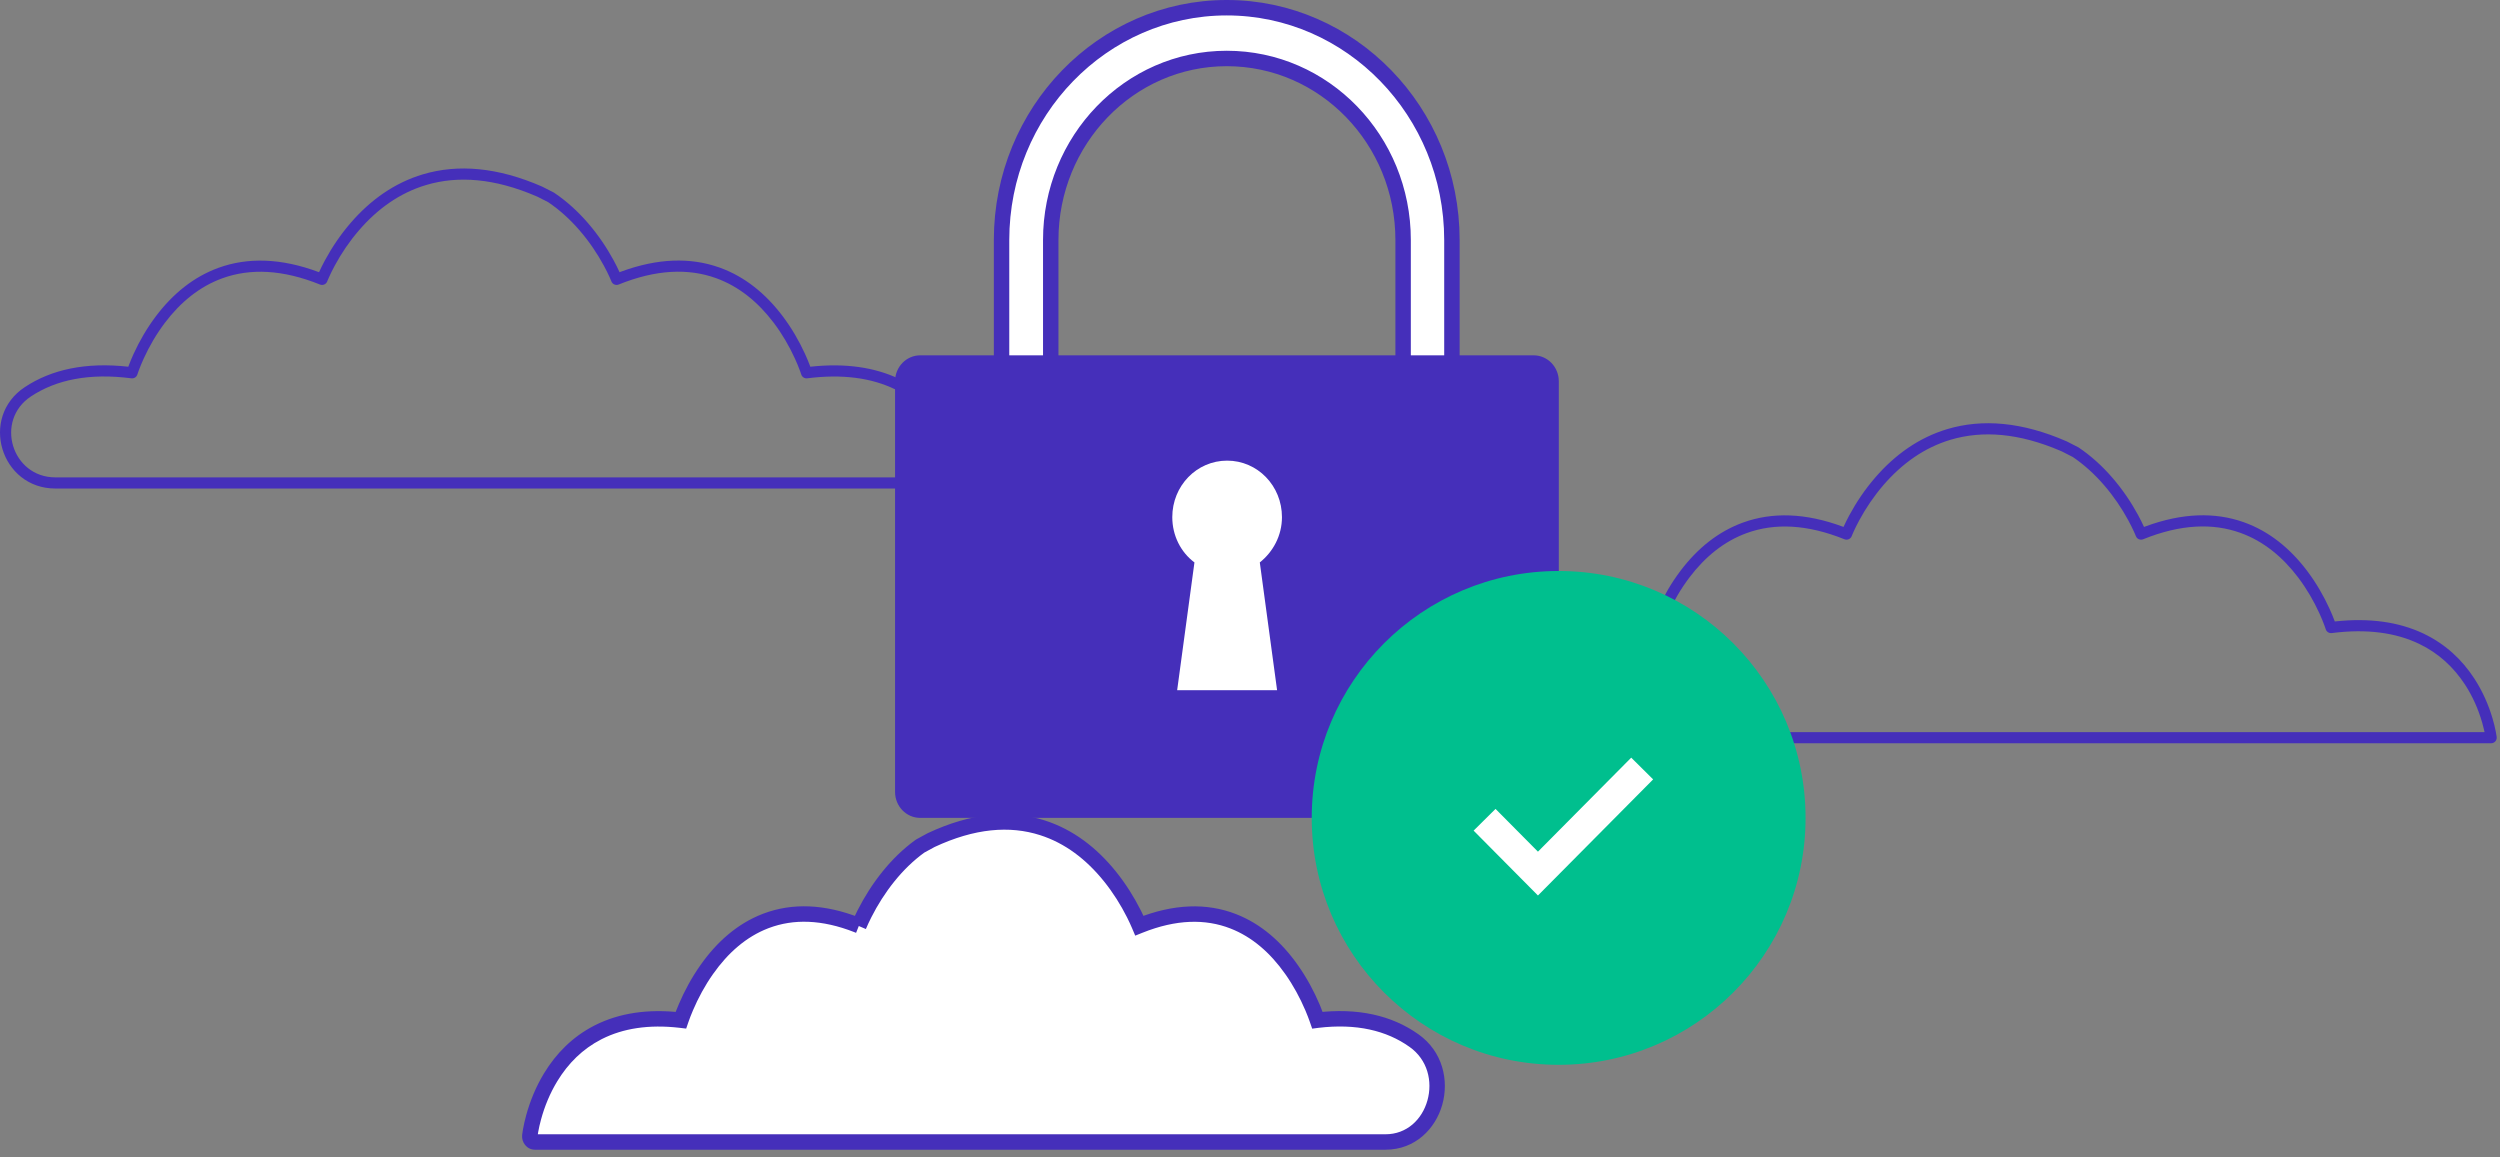 <svg width="162" height="75" viewBox="0 0 162 75" fill="none" xmlns="http://www.w3.org/2000/svg">
<rect x="0" y="0" width="162" height="75" fill="#808080" stroke="none"/>
<path fill-rule="evenodd" clip-rule="evenodd" d="M22.713 14.455C24.004 12.956 25.562 11.847 27.404 11.297C29.673 10.619 32.246 10.832 35.125 12.089L35.145 12.098L35.877 12.471C35.89 12.478 35.903 12.486 35.915 12.494C36.721 13.037 37.448 13.7 38.099 14.454C38.763 15.221 39.314 16.042 39.76 16.863C39.911 17.142 40.04 17.403 40.147 17.639L40.147 17.639L40.157 17.66C40.154 17.653 40.15 17.646 40.147 17.639L40.269 17.593C42.633 16.727 44.738 16.673 46.587 17.324L46.656 17.348C48.271 17.934 49.616 19.03 50.713 20.483C51.301 21.261 51.781 22.094 52.162 22.926C52.295 23.218 52.407 23.489 52.498 23.733L52.509 23.764L52.544 23.76C54.776 23.521 56.66 23.8 58.218 24.531L58.293 24.567C59.675 25.231 60.751 26.23 61.556 27.469C62.091 28.295 62.476 29.177 62.734 30.059C62.825 30.368 62.894 30.656 62.943 30.915C62.967 31.036 62.982 31.133 62.992 31.2L62.998 31.253C63.023 31.468 62.856 31.656 62.641 31.656H3.587C0.044 31.656 -1.351 27.036 1.611 25.083C3.331 23.943 5.559 23.456 8.312 23.763L8.314 23.763L8.353 23.66C8.428 23.46 8.518 23.244 8.621 23.014L8.66 22.927C9.04 22.095 9.52 21.263 10.107 20.485C11.203 19.034 12.547 17.939 14.163 17.353C16.052 16.668 18.212 16.721 20.645 17.628L20.675 17.639L20.698 17.587C20.788 17.39 20.893 17.177 21.014 16.95L21.06 16.864C21.503 16.043 22.052 15.222 22.713 14.455ZM35.53 13.105L34.828 12.748L34.745 12.712C32.055 11.556 29.687 11.369 27.61 11.99C25.912 12.497 24.466 13.527 23.259 14.928C22.634 15.653 22.114 16.431 21.694 17.209C21.547 17.48 21.424 17.732 21.323 17.957C21.299 18.009 21.278 18.058 21.26 18.101L21.233 18.163L21.206 18.231C21.135 18.42 20.922 18.513 20.735 18.438C18.314 17.462 16.217 17.377 14.408 18.033C12.937 18.567 11.7 19.574 10.682 20.922C10.129 21.654 9.675 22.441 9.316 23.228C9.19 23.503 9.085 23.758 9 23.986L8.986 24.025C8.972 24.063 8.959 24.099 8.948 24.132L8.926 24.195L8.897 24.284C8.838 24.44 8.68 24.537 8.513 24.515C5.791 24.161 3.64 24.605 2.008 25.687C-0.356 27.245 0.758 30.934 3.587 30.934H62.212L62.19 30.831C62.156 30.679 62.116 30.518 62.068 30.349L62.043 30.263C61.803 29.445 61.447 28.626 60.952 27.864C60.216 26.73 59.238 25.823 57.982 25.218C56.464 24.488 54.588 24.224 52.31 24.515C52.136 24.538 51.972 24.431 51.92 24.264L51.887 24.165C51.88 24.144 51.872 24.122 51.864 24.098L51.823 23.986C51.738 23.758 51.633 23.503 51.507 23.228C51.147 22.44 50.693 21.653 50.139 20.919C49.12 19.57 47.883 18.562 46.411 18.028C44.603 17.372 42.507 17.459 40.089 18.437C39.902 18.513 39.689 18.42 39.617 18.232L39.59 18.164C39.578 18.135 39.564 18.103 39.549 18.068L39.501 17.958C39.399 17.733 39.275 17.481 39.127 17.209C38.705 16.431 38.182 15.652 37.555 14.927C36.943 14.219 36.263 13.6 35.513 13.094L35.53 13.105ZM121.499 30.962C122.79 29.464 124.348 28.355 126.19 27.804C128.459 27.126 131.032 27.339 133.911 28.596L133.93 28.605L134.663 28.979C134.676 28.985 134.689 28.993 134.701 29.001C135.507 29.545 136.234 30.207 136.885 30.961C137.548 31.728 138.1 32.549 138.545 33.37C138.697 33.65 138.826 33.91 138.933 34.146L138.933 34.146L138.943 34.167C138.94 34.16 138.936 34.153 138.933 34.146L139.055 34.101C141.419 33.234 143.524 33.181 145.373 33.831L145.442 33.856C147.057 34.442 148.402 35.537 149.499 36.99C150.087 37.769 150.567 38.601 150.948 39.434C151.081 39.725 151.193 39.996 151.284 40.241L151.295 40.271L151.331 40.267C153.562 40.028 155.446 40.308 157.004 41.038L157.079 41.074C158.461 41.739 159.537 42.737 160.341 43.977C160.877 44.802 161.262 45.684 161.52 46.566C161.611 46.876 161.68 47.163 161.729 47.422C161.752 47.544 161.768 47.64 161.778 47.708L161.784 47.761C161.809 47.975 161.642 48.163 161.426 48.163H102.373C98.83 48.163 97.435 43.543 100.397 41.59C102.117 40.45 104.345 39.963 107.098 40.27L107.1 40.27L107.139 40.167C107.214 39.968 107.304 39.751 107.407 39.521L107.446 39.434C107.826 38.602 108.306 37.77 108.893 36.992C109.989 35.541 111.333 34.446 112.949 33.861C114.838 33.176 116.998 33.228 119.432 34.135L119.461 34.146L119.484 34.095C119.574 33.898 119.679 33.684 119.8 33.457L119.846 33.371C120.289 32.55 120.838 31.73 121.499 30.962ZM134.316 29.613L133.614 29.255L133.531 29.219C130.841 28.064 128.473 27.877 126.396 28.497C124.698 29.005 123.252 30.034 122.045 31.435C121.42 32.16 120.9 32.938 120.48 33.716C120.333 33.988 120.209 34.239 120.108 34.465C120.089 34.509 120.071 34.55 120.055 34.588L120.046 34.609L120.019 34.671L119.992 34.738C119.921 34.927 119.708 35.02 119.521 34.945C117.1 33.97 115.003 33.885 113.194 34.541C111.722 35.074 110.486 36.081 109.468 37.429C108.915 38.162 108.461 38.949 108.102 39.736C107.976 40.011 107.871 40.266 107.786 40.494L107.772 40.533C107.766 40.551 107.759 40.568 107.753 40.585C107.746 40.604 107.74 40.622 107.734 40.64L107.712 40.703L107.683 40.792C107.624 40.948 107.466 41.044 107.299 41.023C104.577 40.668 102.426 41.112 100.794 42.194C98.43 43.752 99.544 47.442 102.373 47.442H160.998L160.976 47.338C160.942 47.186 160.902 47.025 160.854 46.856L160.829 46.771C160.589 45.952 160.233 45.133 159.738 44.371C159.002 43.238 158.024 42.33 156.768 41.726C155.25 40.995 153.374 40.732 151.096 41.023C150.922 41.045 150.758 40.939 150.706 40.771L150.673 40.672C150.67 40.663 150.666 40.653 150.663 40.644C150.659 40.631 150.654 40.619 150.65 40.606L150.609 40.494C150.524 40.266 150.419 40.011 150.293 39.735C149.933 38.948 149.479 38.16 148.925 37.427C147.906 36.078 146.669 35.069 145.197 34.536C143.389 33.88 141.293 33.966 138.875 34.945C138.688 35.02 138.475 34.928 138.403 34.739L138.376 34.672C138.364 34.642 138.35 34.61 138.335 34.576L138.286 34.465C138.185 34.24 138.06 33.988 137.913 33.716C137.49 32.938 136.968 32.16 136.341 31.435C135.729 30.727 135.049 30.107 134.299 29.601L134.316 29.613Z" fill="#452FBA"/>
<path d="M94.084 29.299H90.922V15.551C90.922 9.069 85.82 3.789 79.493 3.789C73.164 3.789 68.088 9.096 68.088 15.551V29.273H64.901V15.551C64.901 7.235 71.458 0.5 79.493 0.5C87.527 0.5 94.084 7.235 94.084 15.551V29.299Z" fill="white" stroke="#452FBA"/>
<path d="M101.01 51.319C101.01 52.247 100.28 52.999 99.38 52.999H59.631C58.73 52.999 58 52.247 58 51.319V24.706C58 23.778 58.73 23.025 59.631 23.025H99.38C100.28 23.025 101.01 23.778 101.01 24.706V51.319Z" fill="#452FBA"/>
<path d="M83.071 33.511C83.071 31.479 81.489 29.849 79.518 29.849C77.546 29.849 75.964 31.479 75.964 33.511C75.964 34.715 76.524 35.793 77.4 36.445L76.28 44.723H82.755L81.635 36.445C82.487 35.768 83.071 34.715 83.071 33.511Z" fill="white"/>
<circle cx="101" cy="53" r="16" fill="#00BF8E"/>
<path d="M96.2 53.121L99.659 56.608L106.413 49.8" stroke="white" stroke-width="2"/>
<path fill-rule="evenodd" clip-rule="evenodd" d="M67.551 53.642C69.271 54.192 70.724 55.301 71.929 56.8C72.546 57.567 73.058 58.388 73.472 59.209L73.515 59.294C73.628 59.522 73.726 59.735 73.81 59.932L73.832 59.983L73.859 59.972C76.13 59.065 78.146 59.013 79.909 59.698C81.417 60.284 82.671 61.378 83.694 62.83C84.243 63.608 84.69 64.44 85.045 65.272L85.081 65.359C85.178 65.588 85.261 65.805 85.332 66.004L85.368 66.108L85.37 66.108C87.939 65.801 90.018 66.287 91.624 67.428C94.388 69.38 93.086 74.001 89.779 74.001H34.666C34.465 74.001 34.309 73.812 34.332 73.598L34.338 73.545C34.347 73.477 34.362 73.381 34.383 73.26C34.43 73.001 34.494 72.713 34.578 72.404C34.82 71.522 35.178 70.639 35.679 69.814C36.43 68.575 37.434 67.576 38.723 66.911L38.793 66.876C40.248 66.145 42.006 65.865 44.088 66.105L44.122 66.109L44.132 66.078C44.217 65.834 44.321 65.563 44.446 65.271C44.801 64.439 45.249 63.606 45.798 62.828C46.822 61.375 48.077 60.279 49.584 59.693L49.649 59.668C51.374 59.018 53.339 59.071 55.545 59.938L55.659 59.983L55.65 60.005C55.751 59.763 55.874 59.496 56.02 59.208C56.437 58.387 56.951 57.566 57.57 56.798C58.178 56.044 58.856 55.382 59.608 54.839C59.62 54.83 59.632 54.823 59.644 54.816L60.328 54.443L60.346 54.434C63.033 53.177 65.434 52.964 67.551 53.642Z" fill="white"/>
<path d="M67.551 53.642L67.704 53.165L67.551 53.642ZM71.929 56.8L72.319 56.486L71.929 56.8ZM73.472 59.209L73.919 58.984L73.92 58.985L73.472 59.209ZM73.515 59.294L73.963 59.071L73.963 59.072L73.515 59.294ZM73.81 59.932L74.27 59.736L74.27 59.737L73.81 59.932ZM73.832 59.983L74.018 60.447L73.563 60.63L73.371 60.178L73.832 59.983ZM73.859 59.972L73.673 59.508L73.674 59.508L73.859 59.972ZM79.909 59.698L80.09 59.232L79.909 59.698ZM83.694 62.83L83.285 63.118L83.694 62.83ZM85.045 65.272L85.505 65.076L85.505 65.077L85.045 65.272ZM85.081 65.359L85.542 65.164L85.543 65.165L85.081 65.359ZM85.332 66.004L85.803 65.837L85.804 65.839L85.332 66.004ZM85.368 66.108L85.433 66.604L85.03 66.657L84.896 66.273L85.368 66.108ZM85.37 66.108L85.305 65.612L85.31 65.611L85.37 66.108ZM91.624 67.428L91.335 67.836L91.334 67.836L91.624 67.428ZM34.332 73.598L33.835 73.545L33.836 73.539L34.332 73.598ZM34.338 73.545L33.842 73.485L33.843 73.481L34.338 73.545ZM34.383 73.26L34.876 73.348L34.383 73.26ZM34.578 72.404L34.096 72.272L34.578 72.404ZM35.679 69.814L36.106 70.073L35.679 69.814ZM38.723 66.911L38.494 66.467L38.496 66.466L38.723 66.911ZM38.793 66.876L38.566 66.43L38.569 66.429L38.793 66.876ZM44.088 66.105L44.145 65.608L44.147 65.608L44.088 66.105ZM44.122 66.109L44.595 66.271L44.464 66.653L44.063 66.605L44.122 66.109ZM44.132 66.078L43.659 65.916L43.66 65.914L44.132 66.078ZM44.446 65.271L43.986 65.075L44.446 65.271ZM45.798 62.828L45.389 62.54L45.798 62.828ZM49.584 59.693L49.403 59.227L49.405 59.226L49.584 59.693ZM49.649 59.668L49.47 59.202L49.472 59.201L49.649 59.668ZM55.545 59.938L55.728 59.473L55.73 59.474L55.545 59.938ZM55.659 59.983L55.844 59.519L56.321 59.709L56.118 60.18L55.659 59.983ZM55.65 60.005L56.109 60.202L55.189 59.81L55.65 60.005ZM56.02 59.208L55.574 58.982L56.02 59.208ZM57.57 56.798L57.181 56.484L57.57 56.798ZM59.608 54.839L59.315 54.433L59.608 54.839ZM59.644 54.816L59.883 55.255V55.255L59.644 54.816ZM60.328 54.443L60.088 54.004L60.095 54L60.102 53.997L60.328 54.443ZM60.346 54.434L60.12 53.988L60.127 53.984L60.134 53.981L60.346 54.434ZM67.704 53.165C69.535 53.752 71.066 54.928 72.319 56.486L71.54 57.113C70.382 55.674 69.006 54.632 67.399 54.118L67.704 53.165ZM72.319 56.486C72.96 57.284 73.491 58.135 73.919 58.984L73.026 59.434C72.626 58.641 72.132 57.85 71.54 57.113L72.319 56.486ZM73.92 58.985L73.963 59.071L73.068 59.518L73.025 59.432L73.92 58.985ZM73.963 59.072C74.08 59.308 74.182 59.53 74.27 59.736L73.35 60.129C73.27 59.941 73.176 59.735 73.067 59.517L73.963 59.072ZM74.27 59.737L74.292 59.788L73.371 60.178L73.35 60.127L74.27 59.737ZM73.646 59.519L73.673 59.508L74.045 60.437L74.018 60.447L73.646 59.519ZM73.674 59.508C76.038 58.564 78.187 58.492 80.09 59.232L79.728 60.164C78.106 59.534 76.223 59.567 74.044 60.437L73.674 59.508ZM80.09 59.232C81.71 59.861 83.038 61.031 84.103 62.542L83.285 63.118C82.305 61.726 81.123 60.706 79.728 60.164L80.09 59.232ZM84.103 62.542C84.674 63.352 85.138 64.215 85.505 65.076L84.585 65.468C84.242 64.664 83.811 63.864 83.285 63.118L84.103 62.542ZM85.505 65.077L85.542 65.164L84.621 65.553L84.584 65.466L85.505 65.077ZM85.543 65.165C85.642 65.404 85.729 65.629 85.803 65.837L84.861 66.172C84.793 65.981 84.713 65.773 84.62 65.552L85.543 65.165ZM85.804 65.839L85.84 65.943L84.896 66.273L84.86 66.17L85.804 65.839ZM85.303 65.612L85.305 65.612L85.435 66.603L85.433 66.604L85.303 65.612ZM85.31 65.611C87.976 65.293 90.186 65.794 91.913 67.02L91.334 67.836C89.85 66.781 87.901 66.309 85.429 66.604L85.31 65.611ZM91.912 67.019C93.497 68.139 93.9 70.016 93.46 71.582C93.019 73.148 91.703 74.501 89.779 74.501V73.501C91.162 73.501 92.151 72.543 92.497 71.311C92.843 70.079 92.515 68.669 91.335 67.836L91.912 67.019ZM89.779 74.501H34.666V73.501H89.779V74.501ZM34.666 74.501C34.129 74.501 33.784 74.015 33.835 73.545L34.829 73.651C34.832 73.623 34.824 73.589 34.8 73.561C34.775 73.531 34.728 73.501 34.666 73.501V74.501ZM33.836 73.539L33.842 73.485L34.835 73.605L34.828 73.658L33.836 73.539ZM33.843 73.481C33.853 73.404 33.868 73.299 33.891 73.172L34.876 73.348C34.855 73.463 34.842 73.551 34.834 73.609L33.843 73.481ZM33.891 73.172C33.94 72.897 34.008 72.595 34.096 72.272L35.061 72.536C34.98 72.831 34.919 73.104 34.876 73.348L33.891 73.172ZM34.096 72.272C34.348 71.35 34.724 70.424 35.251 69.555L36.106 70.073C35.633 70.854 35.291 71.693 35.061 72.536L34.096 72.272ZM35.251 69.555C36.044 68.246 37.113 67.179 38.494 66.467L38.952 67.356C37.754 67.973 36.816 68.903 36.106 70.073L35.251 69.555ZM38.496 66.466L38.566 66.43L39.02 67.321L38.95 67.357L38.496 66.466ZM38.569 66.429C40.127 65.646 41.986 65.36 44.145 65.608L44.031 66.601C42.025 66.371 40.369 66.644 39.018 67.322L38.569 66.429ZM44.147 65.608L44.18 65.612L44.063 66.605L44.03 66.601L44.147 65.608ZM43.649 65.946L43.659 65.916L44.605 66.24L44.595 66.271L43.649 65.946ZM43.66 65.914C43.749 65.659 43.857 65.376 43.986 65.075L44.906 65.467C44.785 65.749 44.685 66.009 44.605 66.242L43.66 65.914ZM43.986 65.075C44.353 64.214 44.818 63.35 45.389 62.54L46.206 63.116C45.68 63.862 45.249 64.663 44.906 65.467L43.986 65.075ZM45.389 62.54C46.455 61.027 47.783 59.857 49.403 59.227L49.765 60.159C48.37 60.701 47.188 61.722 46.206 63.116L45.389 62.54ZM49.405 59.226L49.47 59.202L49.828 60.135L49.763 60.16L49.405 59.226ZM49.472 59.201C51.335 58.498 53.43 58.57 55.728 59.473L55.362 60.403C53.247 59.573 51.413 59.538 49.825 60.136L49.472 59.201ZM55.73 59.474L55.844 59.519L55.474 60.448L55.36 60.403L55.73 59.474ZM56.118 60.18L56.109 60.202L55.19 59.807L55.199 59.786L56.118 60.18ZM55.189 59.81C55.295 59.558 55.423 59.28 55.574 58.982L56.466 59.434C56.326 59.712 56.207 59.969 56.11 60.199L55.189 59.81ZM55.574 58.982C56.005 58.133 56.538 57.282 57.181 56.484L57.959 57.112C57.364 57.85 56.868 58.641 56.466 59.434L55.574 58.982ZM57.181 56.484C57.813 55.7 58.523 55.006 59.315 54.433L59.901 55.244C59.19 55.758 58.543 56.388 57.959 57.112L57.181 56.484ZM59.315 54.433C59.344 54.413 59.373 54.394 59.404 54.377L59.883 55.255C59.89 55.252 59.896 55.248 59.901 55.244L59.315 54.433ZM59.404 54.377L60.088 54.004L60.567 54.882L59.883 55.255L59.404 54.377ZM60.102 53.997L60.12 53.988L60.571 54.88L60.553 54.889L60.102 53.997ZM60.134 53.981C62.907 52.683 65.44 52.441 67.704 53.165L67.399 54.118C65.428 53.486 63.158 53.67 60.557 54.887L60.134 53.981Z" fill="#452FBA"/>
</svg>
